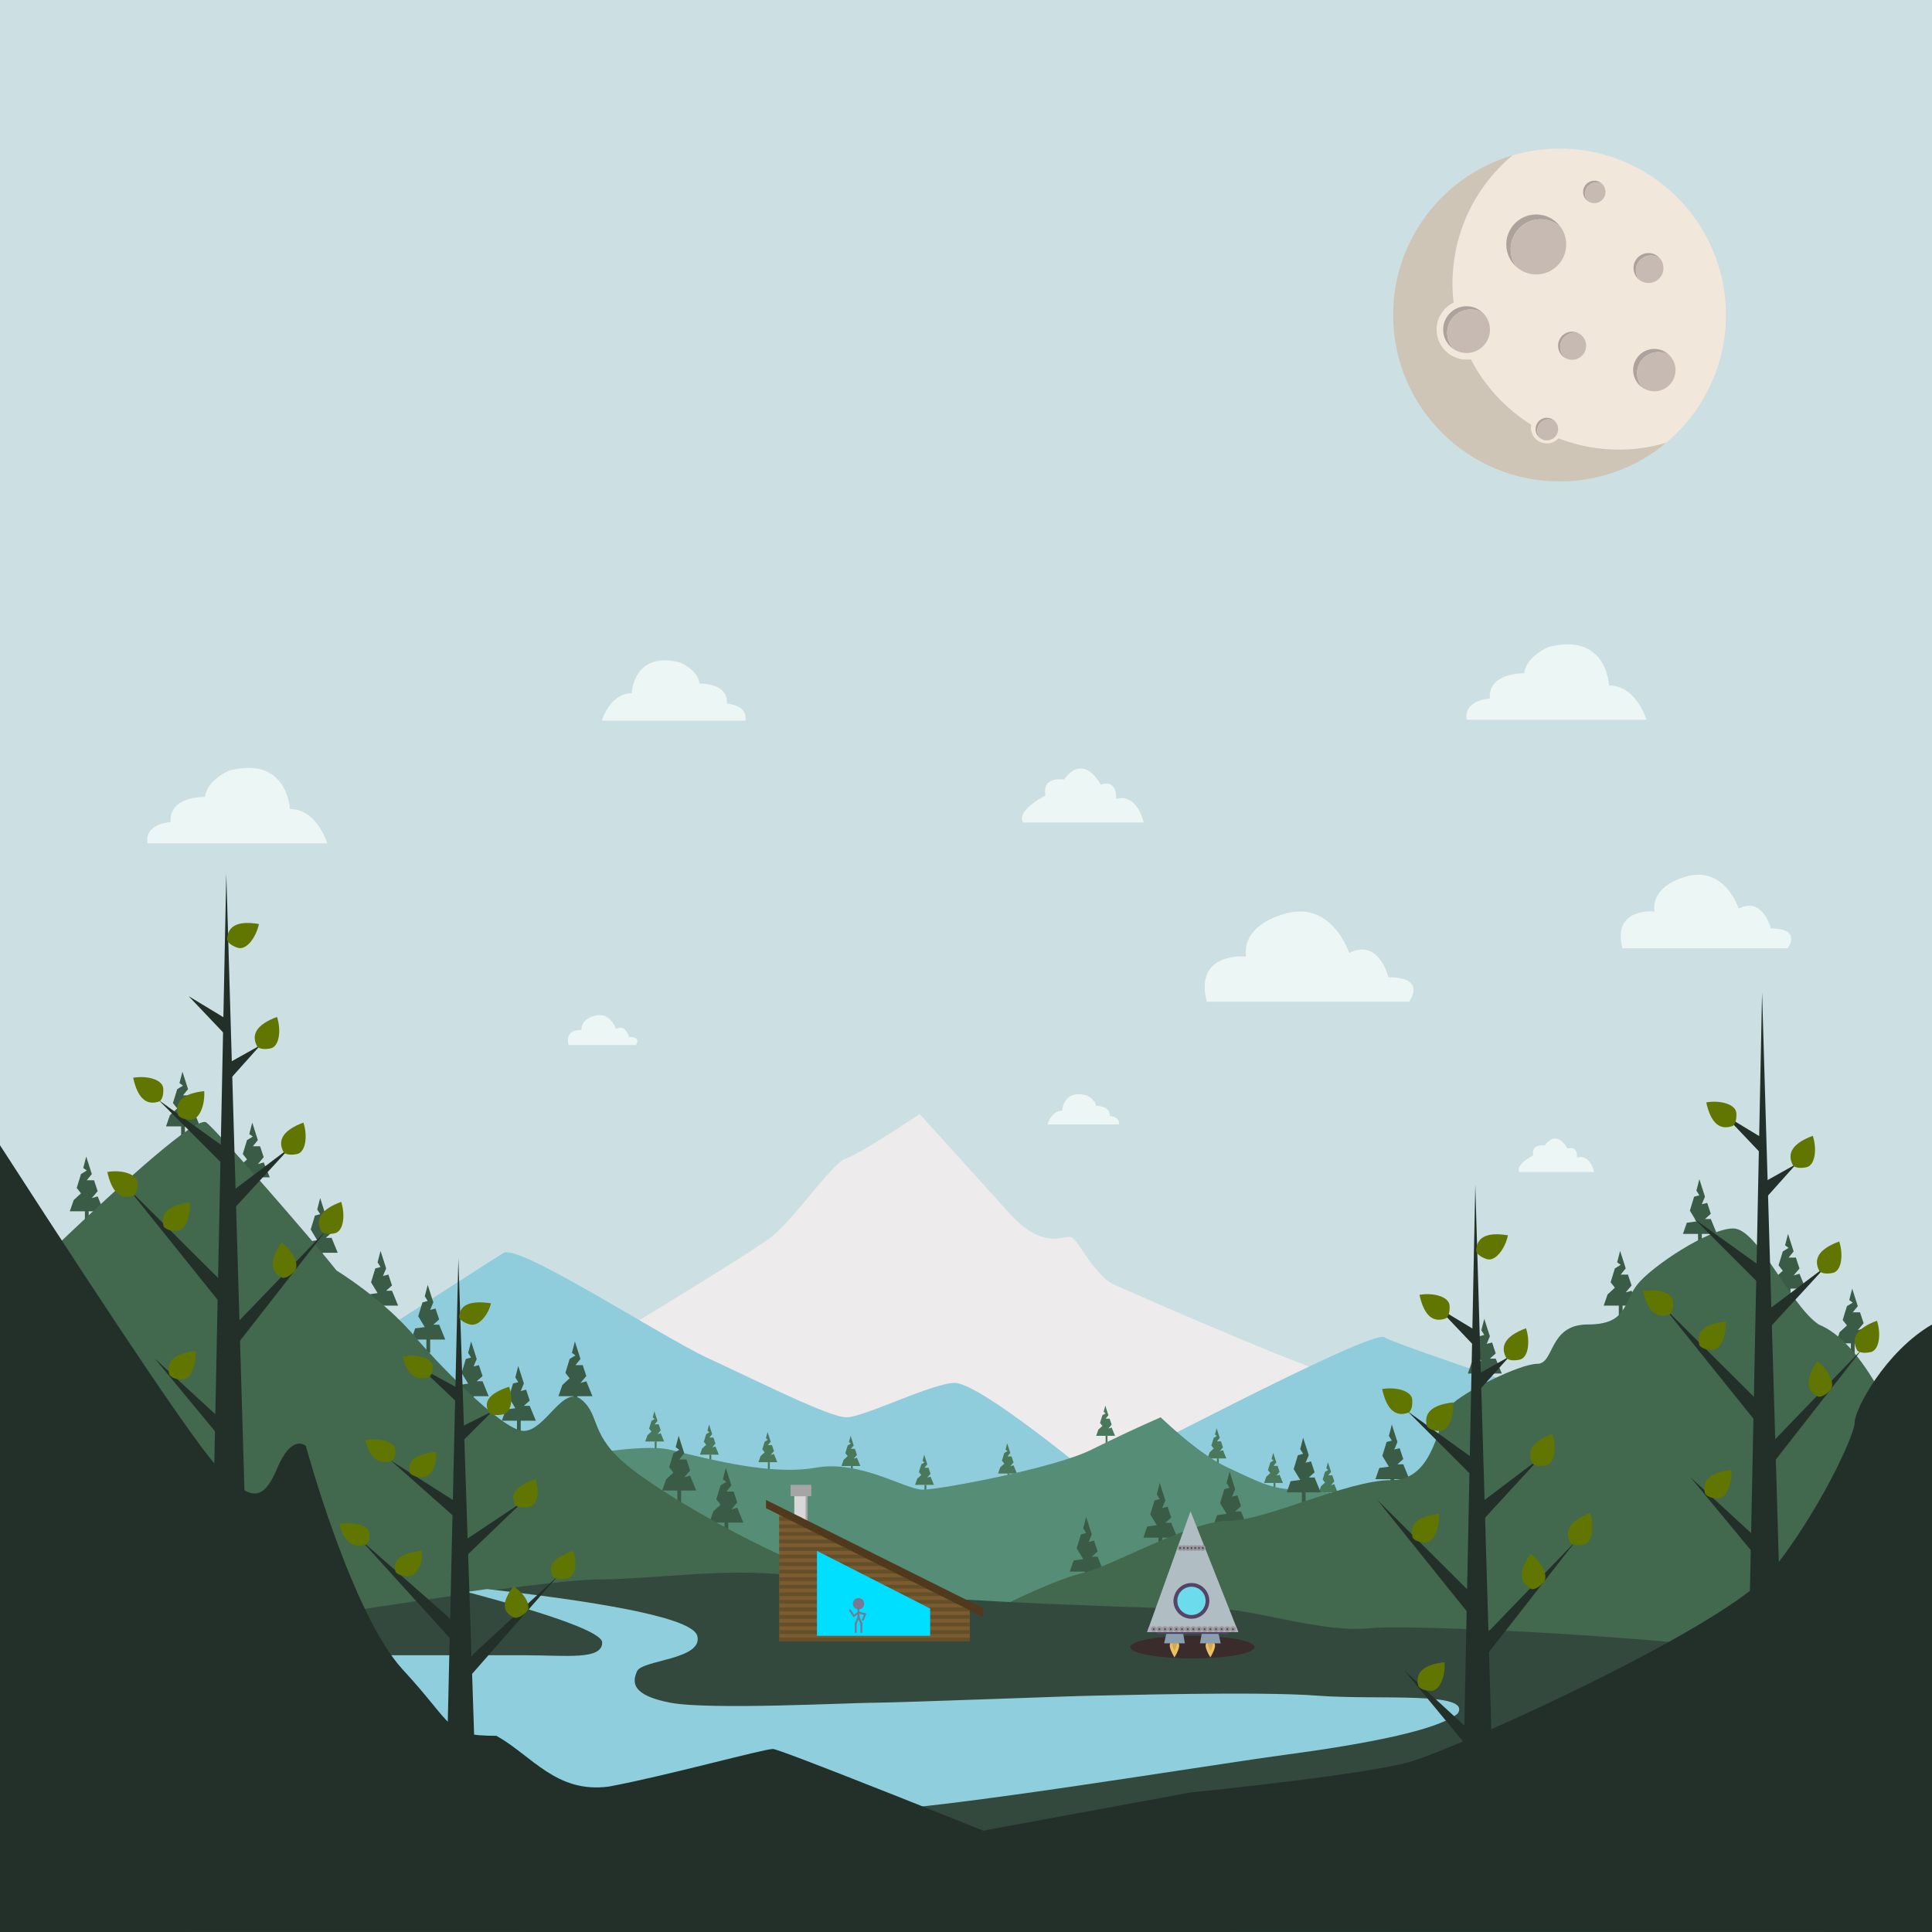 <?xml version="1.0" encoding="UTF-8"?>
<svg width="1024px" height="1024px" viewBox="0 0 1024 1024" version="1.1" xmlns="http://www.w3.org/2000/svg" xmlns:xlink="http://www.w3.org/1999/xlink">
    <title>Space</title>
    <g id="Space" stroke="none" stroke-width="1" fill="none" fill-rule="evenodd">
        <g id="back" transform="translate(-0.025, -0.535)">
            <rect id="backSky" fill="#CCDFE3" x="0.025" y="0.535" width="1025" height="1024"></rect>
            <g id="clouds" transform="translate(78.025, 341.535)" fill="#ECF6F5">
                <path d="M515.06,254.967 L477.112,254.967 C477.112,254.967 479.244,247.682 485,247.682 C485,247.682 485.426,236.326 497.791,239.54 C497.791,239.54 502.482,241.468 502.908,245.111 C502.908,245.111 510.583,244.896 510.157,250.467 C510.157,250.467 515.7,250.681 515.06,254.967" id="c9"></path>
                <path d="M0.129,105.984 L95.437,105.984 C95.437,105.984 90.083,87.779 75.626,87.779 C75.626,87.779 74.555,59.401 43.5,67.432 C43.5,67.432 31.72,72.251 30.649,81.354 C30.649,81.354 11.373,80.818 12.444,94.739 C12.444,94.739 -1.477,95.275 0.129,105.984" id="c8"></path>
                <path d="M699.333,40.493 L794.641,40.493 C794.641,40.493 789.286,22.288 774.829,22.288 C774.829,22.288 773.759,-6.09 742.703,1.942 C742.703,1.942 730.924,6.761 729.853,15.863 C729.853,15.863 710.577,15.328 711.648,29.249 C711.648,29.249 697.727,29.785 699.333,40.493" id="c7"></path>
                <path d="M317.12,40.934 L241,40.934 C241,40.934 245.277,26.394 256.823,26.394 C256.823,26.394 257.678,3.729 282.481,10.144 C282.481,10.144 291.89,13.993 292.745,21.263 C292.745,21.263 308.14,20.835 307.285,31.954 C307.285,31.954 318.403,32.381 317.12,40.934" id="c6"></path>
                <path d="M223.371,212.889 L259.031,212.889 C259.031,212.889 262.332,208.597 255.398,208.597 C255.398,208.597 253.747,201.663 248.465,204.305 C248.465,204.305 245.493,195.059 237.239,197.371 C228.984,199.682 230.305,204.945 230.305,204.945 C230.305,204.945 221.059,203.974 223.371,212.889" id="c5"></path>
                <path d="M781.914,161.614 L869.46,161.614 C869.46,161.614 877.566,151.076 860.543,151.076 C860.543,151.076 856.49,134.053 843.52,140.538 C843.52,140.538 836.225,117.841 815.96,123.515 C795.694,129.19 798.936,142.11 798.936,142.11 C798.936,142.11 776.24,139.728 781.914,161.614" id="c4"></path>
                <path d="M561.615,189.891 L668.845,189.891 C668.845,189.891 678.774,176.983 657.924,176.983 C657.924,176.983 652.96,156.133 637.073,164.076 C637.073,164.076 628.137,136.275 603.315,143.225 C578.494,150.176 582.466,166 582.466,166 C582.466,166 554.665,163.083 561.615,189.891" id="c3"></path>
                <path d="M464.226,94.935 L528.165,94.935 C528.165,94.935 524.94,79.214 513.536,82.472 C513.536,82.472 514.651,71.813 505.408,74.886 C505.408,74.886 496.738,57.546 485.9,72.177 C485.9,72.177 473.979,70.102 476.147,80.622 C476.147,80.622 460.433,88.433 464.226,94.935" id="c2"></path>
                <path d="M727.291,280.219 L766.919,280.219 C766.919,280.219 764.92,270.475 757.852,272.494 C757.852,272.494 758.544,265.889 752.814,267.793 C752.814,267.793 747.441,257.046 740.725,266.114 C740.725,266.114 733.336,264.828 734.68,271.348 C734.68,271.348 724.94,276.189 727.291,280.219" id="c1"></path>
            </g>
            <g id="moon" transform="translate(738.025, 78.535)">
                <path d="M83.532,0.911 C76.628,1.307 69.955,2.49 63.594,4.363 C45.077,19.81 33.093,42.647 31.94,68.032 C21.047,70.327 14.379,84.895 16.986,101.052 C19.648,117.54 30.959,129.429 42.251,127.606 C44.772,127.199 47.077,126.14 49.11,124.561 C53.985,131.143 59.743,137.014 66.206,141.998 C65.859,143.63 65.712,145.357 65.814,147.14 C66.334,156.196 72.878,163.185 80.43,162.751 C84.942,162.493 88.781,159.631 91.04,155.447 C101.66,159.149 113.167,160.872 125.095,160.188 C131.999,159.791 138.672,158.609 145.033,156.736 C165.753,139.451 178.304,112.917 176.639,83.91 C173.848,35.28 132.163,-1.88 83.532,0.911" id="Fill-177" fill="#F2E7DB"></path>
                <path d="M77.666,38.244 C81.998,37.995 86.02,39.511 89.044,42.161 C85.965,37.976 80.907,35.377 75.334,35.697 C66.572,36.2 59.878,43.71 60.381,52.472 C60.635,56.901 62.685,60.798 65.777,63.508 C64.016,61.114 62.896,58.206 62.713,55.018 C62.211,46.257 68.905,38.747 77.666,38.244" id="Fill-179" fill="#ADA39C"></path>
                <path d="M92.108,50.65 C91.924,47.462 90.805,44.554 89.044,42.16 C86.019,39.51 81.998,37.995 77.666,38.244 C68.905,38.747 62.211,46.256 62.712,55.018 C62.896,58.206 64.015,61.114 65.777,63.508 C68.801,66.157 72.823,67.673 77.155,67.424 C85.916,66.921 92.611,59.411 92.108,50.65" id="Fill-181" fill="#C7BAB2"></path>
                <path d="M40.738,86.038 C43.425,85.884 45.954,86.606 48.067,87.944 C45.653,85.532 42.269,84.11 38.594,84.321 C31.756,84.714 26.53,90.576 26.923,97.414 C27.161,101.566 29.422,105.114 32.687,107.18 C30.609,105.103 29.248,102.295 29.066,99.131 C28.674,92.293 33.899,86.431 40.738,86.038" id="Fill-183" fill="#ADA39C"></path>
                <path d="M51.688,95.993 C51.507,92.829 50.145,90.021 48.068,87.944 C45.955,86.606 43.425,85.884 40.739,86.038 C33.9,86.43 28.674,92.293 29.067,99.131 C29.248,102.295 30.61,105.103 32.688,107.18 C34.8,108.517 37.33,109.241 40.017,109.086 C46.855,108.694 52.081,102.831 51.688,95.993" id="Fill-185" fill="#C7BAB2"></path>
                <path d="M125.095,160.188 C112.016,160.938 99.442,158.796 87.99,154.321 C86.562,155.863 84.562,156.881 82.297,157.011 C77.655,157.278 73.674,153.73 73.408,149.087 C73.368,148.399 73.422,147.731 73.54,147.083 C60.032,138.686 48.913,126.721 41.563,112.421 C41.119,112.484 40.672,112.541 40.216,112.567 C31.455,113.07 23.946,106.376 23.443,97.615 C23.062,90.986 26.805,85.079 32.443,82.376 C32.243,80.662 32.088,78.933 31.988,77.189 C30.323,48.181 42.875,21.648 63.594,4.362 C25.157,15.681 -1.861,52.292 0.534,94.017 C3.325,142.648 45.011,179.809 93.641,177.017 C113.264,175.891 131.017,168.429 145.033,156.736 C138.672,158.608 131.999,159.792 125.095,160.188" id="Fill-187" fill="#CEC5B7"></path>
                <path d="M82.444,144.268 C83.874,144.186 85.215,144.614 86.292,145.391 C85.117,144.103 83.394,143.335 81.518,143.443 C78.212,143.633 75.685,146.467 75.876,149.772 C75.983,151.649 76.943,153.272 78.357,154.292 C77.462,153.31 76.883,152.028 76.801,150.598 C76.611,147.292 79.137,144.458 82.444,144.268" id="Fill-189" fill="#ADA39C"></path>
                <path d="M87.848,149.085 C87.766,147.655 87.188,146.372 86.292,145.391 C85.215,144.613 83.874,144.186 82.445,144.268 C79.138,144.458 76.612,147.292 76.802,150.598 C76.884,152.027 77.462,153.31 78.358,154.292 C79.435,155.069 80.776,155.497 82.205,155.415 C85.512,155.225 88.038,152.391 87.848,149.085" id="Fill-191" fill="#C7BAB2"></path>
                <path d="M88.968,106.276 C88.732,102.168 91.871,98.647 95.979,98.411 C97.137,98.344 98.244,98.554 99.248,98.97 C97.973,98.154 96.443,97.711 94.815,97.805 C90.707,98.041 87.568,101.562 87.804,105.67 C87.973,108.62 89.841,111.063 92.4,112.122 C90.455,110.878 89.111,108.757 88.968,106.276" id="Fill-193" fill="#ADA39C"></path>
                <path d="M102.68,104.816 C102.537,102.336 101.193,100.214 99.248,98.97 C98.244,98.554 97.137,98.344 95.979,98.411 C91.871,98.647 88.732,102.168 88.968,106.276 C89.111,108.757 90.455,110.878 92.4,112.122 C93.404,112.538 94.511,112.748 95.669,112.681 C99.777,112.445 102.916,108.924 102.68,104.816" id="Fill-195" fill="#C7BAB2"></path>
                <path d="M107.783,18.669 C109.051,18.596 110.246,18.929 111.25,19.55 C110.09,18.375 108.453,17.681 106.675,17.783 C103.391,17.972 100.883,20.786 101.071,24.069 C101.187,26.085 102.295,27.805 103.89,28.792 C102.908,27.797 102.265,26.46 102.179,24.955 C101.991,21.671 104.5,18.857 107.783,18.669" id="Fill-197" fill="#ADA39C"></path>
                <path d="M112.961,23.387 C112.874,21.882 112.232,20.544 111.25,19.55 C110.246,18.929 109.051,18.596 107.783,18.669 C104.5,18.858 101.991,21.672 102.18,24.955 C102.266,26.46 102.908,27.798 103.891,28.792 C104.895,29.413 106.09,29.745 107.357,29.673 C110.641,29.484 113.149,26.67 112.961,23.387" id="Fill-199" fill="#C7BAB2"></path>
                <path d="M140.273,108.623 C142.685,108.485 144.959,109.126 146.864,110.318 C144.673,108.076 141.566,106.75 138.19,106.944 C131.994,107.3 127.26,112.61 127.617,118.806 C127.834,122.587 129.903,125.816 132.886,127.684 C131.055,125.812 129.861,123.303 129.7,120.484 C129.344,114.289 134.077,108.979 140.273,108.623" id="Fill-201" fill="#ADA39C"></path>
                <path d="M150.051,117.517 C149.889,114.698 148.695,112.189 146.864,110.318 C144.96,109.125 142.686,108.484 140.273,108.622 C134.077,108.978 129.344,114.288 129.699,120.484 C129.861,123.303 131.056,125.811 132.886,127.684 C134.79,128.875 137.064,129.517 139.478,129.378 C145.673,129.023 150.406,123.712 150.051,117.517" id="Fill-203" fill="#C7BAB2"></path>
                <path d="M136.542,57.403 C138.583,57.286 140.482,57.957 141.961,59.142 C140.408,57.18 137.961,55.976 135.273,56.131 C130.893,56.382 127.545,60.137 127.797,64.517 C127.931,66.857 129.07,68.895 130.766,70.255 C129.787,69.018 129.163,67.483 129.065,65.79 C128.814,61.409 132.161,57.654 136.542,57.403" id="Fill-205" fill="#ADA39C"></path>
                <path d="M143.66,63.607 C143.563,61.914 142.938,60.378 141.961,59.142 C140.482,57.957 138.583,57.286 136.542,57.403 C132.161,57.654 128.814,61.409 129.065,65.79 C129.163,67.483 129.787,69.018 130.765,70.254 C132.243,71.44 134.142,72.111 136.183,71.994 C140.564,71.743 143.912,67.987 143.66,63.607" id="Fill-207" fill="#C7BAB2"></path>
            </g>
        </g>
        <g id="middle" transform="translate(-4.62, 567.534)">
            <path d="M327.158,142.191 C376.396,112.238 404.961,94.352 412.854,88.533 C424.694,79.804 445.767,48.796 452.664,46.648 C457.262,45.215 470.395,37.31 492.064,22.931 C511.027,43.856 526.892,61.388 539.659,75.528 C558.811,96.738 569.393,85.805 573.07,88.533 C576.746,91.26 585.651,109.134 594.985,113.285 C604.318,117.436 677.784,149.78 704.747,158.995 C722.722,165.138 830.68,201.628 1028.62,268.466 L4.62,268.466 L327.158,142.191 Z" id="backMountain" fill="#EDEBEC"></path>
            <path d="M4,268.811 C176.779,157.303 265.942,99.886 271.49,96.559 C279.811,91.568 354.935,140.863 380.457,152.604 C405.979,164.345 444.082,183.667 453.28,183.667 C462.479,183.667 498.814,165.451 510.614,165.451 C518.481,165.451 542.641,181.781 583.096,214.442 C567.318,243.657 553.825,258.403 542.617,258.682 C384.29,262.617 281.786,248.842 258.942,255.309 C233.768,262.436 219.652,266 216.594,266 L4,268.811 Z" id="backHillLeft" fill="#8FCDDC"></path>
            <path d="M875.198,188.466 C788.905,159.934 743.299,144.195 738.38,141.248 C731.002,136.827 590.909,211.805 577.692,216.966 C568.881,220.406 557.189,234.312 542.617,258.682 L1028.62,270.466 L875.198,188.466 Z" id="backHillRight" fill="#8FCDDC"></path>
            <g id="midHillMid" transform="translate(0.62, 177.466)">
                <g id="Group-Copy-18" transform="translate(375, 10)" fill="#49795A">
                    <polygon id="Path-18" points="4.831 0 3.963 3.339 5 4.085 3.29 5.118 2.038 9.183 3.29 10.764 1.14 12.733 -2.68185918e-16 16 10 16 8.203 11.644 6.481 12.138 8.203 10.117 7.14 6.928 5 6.928 6.481 5.118"></polygon>
                    <rect id="Rectangle" x="5" y="16" width="1" height="4"></rect>
                </g>
                <g id="Group-Copy-21" transform="translate(406, 14)" fill="#49795A">
                    <polygon id="Path-18" points="4.831 0 3.963 3.339 5 4.085 3.29 5.118 2.038 9.183 3.29 10.764 1.14 12.733 -2.68185918e-16 16 10 16 8.203 11.644 6.481 12.138 8.203 10.117 7.14 6.928 5 6.928 6.481 5.118"></polygon>
                    <rect id="Rectangle" x="5" y="16" width="1" height="4"></rect>
                </g>
                <g id="Group-Copy-22" transform="translate(346, 3)" fill="#49795A">
                    <polygon id="Path-18" points="4.831 0 3.963 3.339 5 4.085 3.29 5.118 2.038 9.183 3.29 10.764 1.14 12.733 -2.68185918e-16 16 10 16 8.203 11.644 6.481 12.138 8.203 10.117 7.14 6.928 5 6.928 6.481 5.118"></polygon>
                    <rect id="Rectangle" x="5" y="16" width="1" height="4"></rect>
                </g>
                <g id="Group-Copy-23" transform="translate(489, 26)" fill="#49795A">
                    <polygon id="Path-18" points="4.831 0 3.963 3.339 5 4.085 3.29 5.118 2.038 9.183 3.29 10.764 1.14 12.733 -2.68185918e-16 16 10 16 8.203 11.644 6.481 12.138 8.203 10.117 7.14 6.928 5 6.928 6.481 5.118"></polygon>
                    <rect id="Rectangle" x="5" y="16" width="1" height="4"></rect>
                </g>
                <g id="Group-Copy-25" transform="translate(533, 20)" fill="#49795A">
                    <polygon id="Path-18" points="4.831 0 3.963 3.339 5 4.085 3.29 5.118 2.038 9.183 3.29 10.764 1.14 12.733 -2.68185918e-16 16 10 16 8.203 11.644 6.481 12.138 8.203 10.117 7.14 6.928 5 6.928 6.481 5.118"></polygon>
                    <rect id="Rectangle" x="5" y="16" width="1" height="4"></rect>
                </g>
                <g id="Group-Copy-26" transform="translate(585, 0)" fill="#49795A">
                    <polygon id="Path-18" points="4.831 0 3.963 3.339 5 4.085 3.29 5.118 2.038 9.183 3.29 10.764 1.14 12.733 -2.68185918e-16 16 10 16 8.203 11.644 6.481 12.138 8.203 10.117 7.14 6.928 5 6.928 6.481 5.118"></polygon>
                    <rect id="Rectangle" x="5" y="16" width="1" height="4"></rect>
                </g>
                <g id="Group-Copy-27" transform="translate(644, 12)" fill="#49795A">
                    <polygon id="Path-18" points="4.831 0 3.963 3.339 5 4.085 3.29 5.118 2.038 9.183 3.29 10.764 1.14 12.733 -2.68185918e-16 16 10 16 8.203 11.644 6.481 12.138 8.203 10.117 7.14 6.928 5 6.928 6.481 5.118"></polygon>
                    <rect id="Rectangle" x="5" y="16" width="1" height="4"></rect>
                </g>
                <g id="Group-Copy-28" transform="translate(703, 30)" fill="#49795A">
                    <polygon id="Path-18" points="4.831 0 3.963 3.339 5 4.085 3.29 5.118 2.038 9.183 3.29 10.764 1.14 12.733 -2.68185918e-16 16 10 16 8.203 11.644 6.481 12.138 8.203 10.117 7.14 6.928 5 6.928 6.481 5.118"></polygon>
                    <rect id="Rectangle" x="5" y="16" width="1" height="4"></rect>
                </g>
                <g id="Group-Copy-29" transform="translate(747, 53)" fill="#49795A">
                    <polygon id="Path-18" points="4.831 0 3.963 3.339 5 4.085 3.29 5.118 2.038 9.183 3.29 10.764 1.14 12.733 -2.68185918e-16 16 10 16 8.203 11.644 6.481 12.138 8.203 10.117 7.14 6.928 5 6.928 6.481 5.118"></polygon>
                    <rect id="Rectangle" x="5" y="16" width="1" height="4"></rect>
                </g>
                <g id="Group-Copy-30" transform="translate(674, 25)" fill="#49795A">
                    <polygon id="Path-18" points="4.831 0 3.963 3.339 5 4.085 3.29 5.118 2.038 9.183 3.29 10.764 1.14 12.733 -2.68185918e-16 16 10 16 8.203 11.644 6.481 12.138 8.203 10.117 7.14 6.928 5 6.928 6.481 5.118"></polygon>
                    <rect id="Rectangle" x="5" y="16" width="1" height="4"></rect>
                </g>
                <g id="Group-Copy-24" transform="translate(450, 16)" fill="#49795A">
                    <polygon id="Path-18" points="4.831 0 3.963 3.339 5 4.085 3.29 5.118 2.038 9.183 3.29 10.764 1.14 12.733 -2.68185918e-16 16 10 16 8.203 11.644 6.481 12.138 8.203 10.117 7.14 6.928 5 6.928 6.481 5.118"></polygon>
                    <rect id="Rectangle" x="5" y="16" width="1" height="4"></rect>
                </g>
                <path d="M243.178,41 C305.981,25.767 344.667,19.907 359.237,23.419 C381.092,28.688 412.873,37.099 436.416,32.894 C459.959,28.688 483.986,44.559 492.99,44.559 C501.994,44.559 562.59,33.234 582.378,23.419 C595.569,16.876 607.829,11.137 619.157,6.201 C633.385,19.592 645.29,28.49 654.872,32.894 C669.244,39.5 677.755,44.559 691.815,44.559 C701.188,44.559 813.25,59.217 1028,88.534 L1028,132 L531.491,107.945 L471.248,101.755 C434.334,100.955 402.726,100.955 376.422,101.755 C350.119,102.554 224.645,107.635 0,117 L4,85 L243.178,41 Z" id="hill2" fill="#568D76"></path>
            </g>
            <g id="midHillLeft" transform="translate(4.62, 0.466)">
                <g id="Group" transform="translate(218, 113)" fill="#3A5C46">
                    <polygon id="Path-18" points="8.696 0 7.133 6.051 8.696 8.548 5.922 9.276 3.668 16.645 7.133 22.373 2.052 23.078 -4.82734653e-16 29 18 29 14.765 21.104 11.666 21.104 14.765 18.337 12.852 12.557 9.997 13.279 11.666 9.276"></polygon>
                    <rect id="Rectangle" x="8" y="28" width="2" height="8"></rect>
                </g>
                <g id="Group-Copy-3" transform="translate(241, 143)" fill="#3A5C46">
                    <polygon id="Path-18" points="8.696 0 7.133 6.051 8.696 8.548 5.922 9.276 3.668 16.645 7.133 22.373 2.052 23.078 -4.82734653e-16 29 18 29 14.765 21.104 11.666 21.104 14.765 18.337 12.852 12.557 9.997 13.279 11.666 9.276"></polygon>
                    <rect id="Rectangle" x="8" y="28" width="2" height="8"></rect>
                </g>
                <g id="Group-Copy-4" transform="translate(266, 156)" fill="#3A5C46">
                    <polygon id="Path-18" points="8.696 0 7.133 6.051 8.696 8.548 5.922 9.276 3.668 16.645 7.133 22.373 2.052 23.078 -4.82734653e-16 29 18 29 14.765 21.104 11.666 21.104 14.765 18.337 12.852 12.557 9.997 13.279 11.666 9.276"></polygon>
                    <rect id="Rectangle" x="8" y="28" width="2" height="8"></rect>
                </g>
                <g id="Group-Copy-15" transform="translate(351, 193)" fill="#3A5C46">
                    <polygon id="Path-18" points="8.696 0 7.133 6.051 9 7.404 5.922 9.276 3.668 16.645 5.922 19.509 2.052 23.078 -4.82734653e-16 29 18 29 14.765 21.104 11.666 22 14.765 18.337 12.852 12.557 9 12.557 11.666 9.276"></polygon>
                    <rect id="Rectangle" x="8" y="28" width="2" height="8"></rect>
                </g>
                <g id="Group-Copy-16" transform="translate(125, 27)" fill="#3A5C46">
                    <polygon id="Path-18" points="8.696 0 7.133 6.051 9 7.404 5.922 9.276 3.668 16.645 5.922 19.509 2.052 23.078 -4.82734653e-16 29 18 29 14.765 21.104 11.666 22 14.765 18.337 12.852 12.557 9 12.557 11.666 9.276"></polygon>
                    <rect id="Rectangle" x="8" y="28" width="2" height="8"></rect>
                </g>
                <g id="Group-Copy-19" transform="translate(88, 0)" fill="#3A5C46">
                    <polygon id="Path-18" points="8.696 0 7.133 6.051 9 7.404 5.922 9.276 3.668 16.645 5.922 19.509 2.052 23.078 -4.82734653e-16 29 18 29 14.765 21.104 11.666 22 14.765 18.337 12.852 12.557 9 12.557 11.666 9.276"></polygon>
                    <rect id="Rectangle" x="8" y="28" width="2" height="8"></rect>
                </g>
                <g id="Group-Copy-17" transform="translate(37, 45)" fill="#3A5C46">
                    <polygon id="Path-18" points="8.696 0 7.133 6.051 9 7.404 5.922 9.276 3.668 16.645 5.922 19.509 2.052 23.078 -4.82734653e-16 29 18 29 14.765 21.104 11.666 22 14.765 18.337 12.852 12.557 9 12.557 11.666 9.276"></polygon>
                    <rect id="Rectangle" x="8" y="28" width="2" height="8"></rect>
                </g>
                <g id="Group-Copy-18" transform="translate(296, 143)" fill="#3A5C46">
                    <polygon id="Path-18" points="8.696 0 7.133 6.051 9 7.404 5.922 9.276 3.668 16.645 5.922 19.509 2.052 23.078 -4.82734653e-16 29 18 29 14.765 21.104 11.666 22 14.765 18.337 12.852 12.557 9 12.557 11.666 9.276"></polygon>
                    <rect id="Rectangle" x="8" y="28" width="2" height="8"></rect>
                </g>
                <g id="Group-Copy-20" transform="translate(376, 210)" fill="#3A5C46">
                    <polygon id="Path-18" points="8.696 0 7.133 6.051 9 7.404 5.922 9.276 3.668 16.645 5.922 19.509 2.052 23.078 -4.82734653e-16 29 18 29 14.765 21.104 11.666 22 14.765 18.337 12.852 12.557 9 12.557 11.666 9.276"></polygon>
                    <rect id="Rectangle" x="8" y="28" width="2" height="8"></rect>
                </g>
                <g id="Group-Copy" transform="translate(193, 95)" fill="#3A5C46">
                    <polygon id="Path-18" points="8.696 0 7.133 6.051 8.696 8.548 5.922 9.276 3.668 16.645 7.133 22.373 2.052 23.078 -4.82734653e-16 29 18 29 14.765 21.104 11.666 21.104 14.765 18.337 12.852 12.557 9.997 13.279 11.666 9.276"></polygon>
                    <rect id="Rectangle" x="8" y="28" width="2" height="8"></rect>
                </g>
                <g id="Group-Copy-2" transform="translate(161, 67)" fill="#3A5C46">
                    <polygon id="Path-18" points="8.696 0 7.133 6.051 8.696 8.548 5.922 9.276 3.668 16.645 7.133 22.373 2.052 23.078 -4.82734653e-16 29 18 29 14.765 21.104 11.666 21.104 14.765 18.337 12.852 12.557 9.997 13.279 11.666 9.276"></polygon>
                    <rect id="Rectangle" x="8" y="28" width="2" height="8"></rect>
                </g>
                <path d="M31.409,90.849 C79.437,45.184 105.432,23.886 109.393,26.953 C115.334,31.554 165.27,88.808 178.325,105.354 C198.752,118.362 212.923,131.916 220.694,141.32 C228.466,150.724 265.88,190.42 277.513,190.42 C289.146,190.42 298.427,165.437 308.4,173.999 C318.374,182.561 312.225,192.667 333.761,209.795 C355.297,226.924 409.223,256.819 437.286,265.534 C455.995,271.344 468.803,275.751 475.71,278.755 C432.963,275.751 407.893,274.249 400.5,274.249 C389.409,274.249 266.516,282.347 248.931,287.329 C237.208,290.651 154.231,304.027 0,327.459 L0,105.354 L31.409,90.849 Z" id="hill1" fill="#42684E"></path>
            </g>
            <g id="midHillRight" transform="translate(532.111, 57.466)">
                <g id="Group-Copy-5" transform="translate(39.509, 179)" fill="#3A5C46">
                    <polygon id="Path-18" points="8.696 0 7.133 6.051 8.696 8.548 5.922 9.276 3.668 16.645 7.133 22.373 2.052 23.078 -4.82734653e-16 29 18 29 14.765 21.104 11.666 21.104 14.765 18.337 12.852 12.557 9.997 13.279 11.666 9.276"></polygon>
                    <rect id="Rectangle" x="8" y="28" width="2" height="8"></rect>
                </g>
                <g id="Group-Copy-6" transform="translate(78.509, 161)" fill="#3A5C46">
                    <polygon id="Path-18" points="8.696 0 7.133 6.051 8.696 8.548 5.922 9.276 3.668 16.645 7.133 22.373 2.052 23.078 -4.82734653e-16 29 18 29 14.765 21.104 11.666 21.104 14.765 18.337 12.852 12.557 9.997 13.279 11.666 9.276"></polygon>
                    <rect id="Rectangle" x="8" y="28" width="2" height="8"></rect>
                </g>
                <g id="Group-Copy-7" transform="translate(154.509, 137)" fill="#3A5C46">
                    <polygon id="Path-18" points="8.696 0 7.133 6.051 8.696 8.548 5.922 9.276 3.668 16.645 7.133 22.373 2.052 23.078 -4.82734653e-16 29 18 29 14.765 21.104 11.666 21.104 14.765 18.337 12.852 12.557 9.997 13.279 11.666 9.276"></polygon>
                    <rect id="Rectangle" x="8" y="28" width="2" height="8"></rect>
                </g>
                <g id="Group-Copy-8" transform="translate(250.509, 74)" fill="#3A5C46">
                    <polygon id="Path-18" points="8.696 0 7.133 6.051 8.696 8.548 5.922 9.276 3.668 16.645 7.133 22.373 2.052 23.078 -4.82734653e-16 29 18 29 14.765 21.104 11.666 21.104 14.765 18.337 12.852 12.557 9.997 13.279 11.666 9.276"></polygon>
                    <rect id="Rectangle" x="8" y="28" width="2" height="8"></rect>
                </g>
                <g id="Group-Copy-11" transform="translate(364.509, 0)" fill="#3A5C46">
                    <polygon id="Path-18" points="8.696 0 7.133 6.051 8.696 8.548 5.922 9.276 3.668 16.645 7.133 22.373 2.052 23.078 -4.82734653e-16 29 18 29 14.765 21.104 11.666 21.104 14.765 18.337 12.852 12.557 9.997 13.279 11.666 9.276"></polygon>
                    <rect id="Rectangle" x="8" y="28" width="2" height="8"></rect>
                </g>
                <g id="Group-Copy-12" transform="translate(322.509, 38)" fill="#3A5C46">
                    <polygon id="Path-18" points="8.696 0 7.133 6.051 9 7.404 5.922 9.276 3.668 16.645 5.922 19.509 2.052 23.078 -4.82734653e-16 29 18 29 14.765 21.104 11.666 22 14.765 18.337 12.852 12.557 9 12.557 11.666 9.276"></polygon>
                    <rect id="Rectangle" x="8" y="28" width="2" height="8"></rect>
                </g>
                <g id="Group-Copy-14" transform="translate(411.509, 29)" fill="#3A5C46">
                    <polygon id="Path-18" points="8.696 0 7.133 6.051 9 7.404 5.922 9.276 3.668 16.645 5.922 19.509 2.052 23.078 -4.82734653e-16 29 18 29 14.765 21.104 11.666 22 14.765 18.337 12.852 12.557 9 12.557 11.666 9.276"></polygon>
                    <rect id="Rectangle" x="8" y="28" width="2" height="8"></rect>
                </g>
                <g id="Group-Copy-13" transform="translate(445.509, 58)" fill="#3A5C46">
                    <polygon id="Path-18" points="8.696 0 7.133 6.051 9 7.404 5.922 9.276 3.668 16.645 5.922 19.509 2.052 23.078 -4.82734653e-16 29 18 29 14.765 21.104 11.666 22 14.765 18.337 12.852 12.557 9 12.557 11.666 9.276"></polygon>
                    <rect id="Rectangle" x="8" y="28" width="2" height="8"></rect>
                </g>
                <g id="Group-Copy-9" transform="translate(201.509, 130)" fill="#3A5C46">
                    <polygon id="Path-18" points="8.696 0 7.133 6.051 8.696 8.548 5.922 9.276 3.668 16.645 7.133 22.373 2.052 23.078 -4.82734653e-16 29 18 29 14.765 21.104 11.666 21.104 14.765 18.337 12.852 12.557 9.997 13.279 11.666 9.276"></polygon>
                    <rect id="Rectangle" x="8" y="28" width="2" height="8"></rect>
                </g>
                <g id="Group-Copy-10" transform="translate(115.509, 155)" fill="#3A5C46">
                    <polygon id="Path-18" points="8.696 0 7.133 6.051 8.696 8.548 5.922 9.276 3.668 16.645 7.133 22.373 2.052 23.078 -4.82734653e-16 29 18 29 14.765 21.104 11.666 21.104 14.765 18.337 12.852 12.557 9.997 13.279 11.666 9.276"></polygon>
                    <rect id="Rectangle" x="8" y="28" width="2" height="8"></rect>
                </g>
                <path d="M469.575,113.553 C458.684,93.745 447.644,81.56 436.454,77 C421.24,66.814 404.255,26.102 391.181,26.102 C378.107,26.102 347.85,46.259 340.291,55.868 C332.732,65.477 335.06,77 314.093,77 C293.126,77 296.566,97.851 287.305,97.851 C278.043,97.851 247.989,112.776 241.16,120.061 C234.332,127.346 233.51,159.5 209.964,159.5 C186.419,159.5 143.416,181.09 123.381,181.09 C103.345,181.09 61.267,205.32 47.068,208.534 C37.602,210.677 21.913,217.147 0,227.945 L112.46,234.992 L265.817,251.747 L496.74,279.686 L496.74,130.009 L469.575,113.553 Z" id="hill3" fill="#42684E"></path>
            </g>
            <g id="midSurface" transform="translate(4, 266)">
                <path d="M0.62,50.378 C187.345,19.2 292.947,3.611 317.424,3.611 C354.14,3.611 412.173,-7.257 446.263,8.715 C498.921,15.786 629.732,19.406 647.648,19.406 C665.564,19.406 701.817,32.176 727.075,29.426 C752.332,26.675 991.766,37.785 1024.62,62.466 C1025.365,85.581 1025.442,128.248 1024.85,190.466 C362.176,190.962 20.766,190.962 0.62,190.466 C0.62,174.09 0.62,127.394 0.62,50.378 Z" id="midFloor" fill="#34493D"></path>
                <path d="M205.197,43.787 C240.024,43.787 264.626,43.787 279.003,43.787 C300.568,43.787 319.798,46.448 319.798,37.041 C319.798,31.964 295.868,23.01 248.007,10.179 L258.775,8.715 C330.996,16.893 368.143,25.175 370.216,33.561 C373.325,46.14 340.966,46.194 338.279,52.224 C335.592,58.255 335.446,65 355.963,68.942 C376.479,72.883 451.718,68.942 464.131,68.942 C476.544,68.942 572.893,65.204 580.445,65.204 C587.997,65.204 666.635,62.739 698.978,65.204 C731.321,67.669 780.978,62.739 773.21,74.721 C762.662,83.551 724.019,90.916 681.276,96.617 C638.532,102.318 493.868,126.439 455.929,126.439 C417.99,126.439 301.509,144.986 260.802,126.439 C233.664,114.074 215.129,86.524 205.197,43.787 Z" id="midRiver" fill="#8FCEDC"></path>
            </g>
        </g>
        <g id="front" transform="translate(0, 463)">
            <g id="frontHillLeft">
                <path d="M0,144 C66.482,247.015 105.129,304.103 115.942,315.265 C132.161,332.007 139.063,333.98 146.904,315.265 C154.745,296.55 162.106,303.377 162.106,303.377 C162.106,303.377 186.307,392.619 213.648,422.121 C240.989,451.623 236.071,457.015 263.135,457.015 C282.037,467.628 294.908,487.697 322.789,483.904 C353.097,478.259 404.601,463.993 409.672,463.993 C413.052,463.993 494.588,496.299 654.279,560.911 L0,561 L0,144 Z" id="fHill2" fill="#23302A"></path>
                <g id="frontTree4" transform="translate(55, 0)">
                    <polygon id="Path-10" fill="#23302A" points="64.937 0 58 342 75 342"></polygon>
                    <polygon id="Path-11" fill="#23302A" points="67.749 179 99 145 65 170.671"></polygon>
                    <polygon id="Path-12" fill="#23302A" points="68 240.862 118 189 68 253"></polygon>
                    <polygon id="Path-13" fill="#23302A" points="62 228 13 167 62 215.726"></polygon>
                    <polygon id="Path-14" fill="#23302A" points="64 155 29 120 64 145.138"></polygon>
                    <polygon id="Path-15" fill="#23302A" points="66 110 83 91 66 100.5"></polygon>
                    <polygon id="Path-16" fill="#23302A" points="64 85 45 65 64 76.508"></polygon>
                    <polygon id="Path-17" fill="#23302A" points="61.756 299 27 257 66 292.909"></polygon>
                    <path d="M95.41,147.857 C91.749,141.23 95.219,135.945 105.819,132 C108.121,138.995 107.099,147.725 102.384,148.67 C99.241,149.299 96.916,149.029 95.41,147.857 Z" id="Path-19" fill="#607600"></path>
                    <path d="M115.41,189.857 C111.749,183.23 115.219,177.945 125.819,174 C128.121,180.995 127.099,189.725 122.384,190.67 C119.241,191.299 116.916,191.029 115.41,189.857 Z" id="Path-19-Copy" fill="#607600"></path>
                    <path d="M89.67,212.706 C86.011,206.126 89.45,200.894 99.987,197.009 C102.295,203.95 101.3,212.604 96.611,213.529 C93.485,214.146 91.171,213.872 89.67,212.706 Z" id="Path-19-Copy-3" fill="#607600" transform="translate(94.718, 205.429) rotate(-35) translate(-94.718, -205.429) "></path>
                    <path d="M33.345,188.504 C29.706,181.947 33.17,176.709 43.736,172.791 C46.021,179.714 44.992,188.359 40.293,189.3 C37.161,189.927 34.845,189.662 33.345,188.504 Z" id="Path-19-Copy-4" fill="#607600" transform="translate(38.425, 181.211) rotate(14) translate(-38.425, -181.211) "></path>
                    <path d="M40.952,129.487 C37.312,122.93 40.776,117.692 51.343,113.773 C53.628,120.696 52.599,129.341 47.9,130.282 C44.767,130.91 42.451,130.645 40.952,129.487 Z" id="Path-19-Copy-5" fill="#607600" transform="translate(46.032, 122.193) rotate(14) translate(-46.032, -122.193) "></path>
                    <path d="M18.172,121.944 C14.537,115.348 17.974,110.091 28.481,106.174 C30.769,113.136 29.762,121.821 25.088,122.757 C21.971,123.382 19.666,123.111 18.172,121.944 Z" id="Path-19-Copy-7" fill="#607600" transform="translate(23.214, 114.629) rotate(-82) translate(-23.214, -114.629) "></path>
                    <path d="M68.335,38.703 C64.706,32.143 68.171,26.896 78.731,22.963 C81.007,29.89 79.97,38.545 75.275,39.492 C72.144,40.123 69.831,39.86 68.335,38.703 Z" id="Path-19-Copy-10" fill="#607600" transform="translate(73.416, 31.394) rotate(30) translate(-73.416, -31.394) "></path>
                    <path d="M4.48,171.882 C0.846,165.286 4.282,160.029 14.79,156.112 C17.077,163.074 16.07,171.759 11.396,172.695 C8.28,173.32 5.974,173.049 4.48,171.882 Z" id="Path-19-Copy-8" fill="#607600" transform="translate(9.522, 164.567) rotate(-82) translate(-9.522, -164.567) "></path>
                    <path d="M36.388,267.194 C32.748,260.638 36.212,255.4 46.779,251.481 C49.064,258.404 48.035,267.049 43.336,267.99 C40.203,268.618 37.887,268.352 36.388,267.194 Z" id="Path-19-Copy-6" fill="#607600" transform="translate(41.468, 259.901) rotate(14) translate(-41.468, -259.901) "></path>
                    <path d="M81.41,91.857 C77.749,85.23 81.219,79.945 91.819,76 C94.121,82.995 93.099,91.725 88.384,92.67 C85.241,93.299 82.916,93.029 81.41,91.857 Z" id="Path-19-Copy-2" fill="#607600"></path>
                </g>
                <g id="frontTree3" transform="translate(178, 204)">
                    <polygon id="Path-10" fill="#23302A" points="64.937 0 58 304 75 304"></polygon>
                    <polygon id="Path-11" fill="#23302A" points="67.749 159 99 129 65 151.651"></polygon>
                    <polygon id="Path-12" fill="#23302A" points="68 214.189 118 168 68 225"></polygon>
                    <polygon id="Path-13" fill="#23302A" points="62 203 13 149 62 192.135"></polygon>
                    <polygon id="Path-14" fill="#23302A" points="64 138 29 107 64 129.265"></polygon>
                    <polygon id="Path-15" fill="#23302A" points="66 98 83 81 66 89.5"></polygon>
                    <polygon id="Path-16" fill="#23302A" points="64 76 45 58 64 68.357"></polygon>
                    <polygon id="Path-17" fill="#23302A" points="61.756 266 27 229 66 260.634"></polygon>
                    <path d="M95.41,130.992 C91.749,125.144 95.219,120.481 105.819,117 C108.121,123.172 107.099,130.875 102.384,131.708 C99.241,132.264 96.916,132.025 95.41,130.992 Z" id="leaf1" fill="#607600"></path>
                    <path d="M115.41,168.992 C111.749,163.144 115.219,158.481 125.819,155 C128.121,161.172 127.099,168.875 122.384,169.708 C119.241,170.264 116.916,170.025 115.41,168.992 Z" id="Path-19-Copy" fill="#607600"></path>
                    <path d="M90.294,189.027 C86.425,182.747 89.466,178.084 99.415,175.039 C102,181.583 101.493,189.539 97.024,190.151 C94.045,190.558 91.801,190.184 90.294,189.027 Z" id="Path-19-Copy-3" fill="#607600" transform="translate(94.823, 182.674) rotate(-35) translate(-94.823, -182.674) "></path>
                    <path d="M33.201,167.737 C29.757,161.961 33.334,157.181 43.934,153.396 C46.024,159.536 44.776,167.303 40.083,168.268 C36.955,168.912 34.661,168.735 33.201,167.737 Z" id="Path-19-Copy-4" fill="#607600" transform="translate(38.423, 161.022) rotate(14) translate(-38.423, -161.022) "></path>
                    <path d="M40.808,115.277 C37.363,109.501 40.941,104.721 51.541,100.936 C53.631,107.075 52.383,114.843 47.69,115.808 C44.561,116.452 42.267,116.275 40.808,115.277 Z" id="Path-19-Copy-5" fill="#607600" transform="translate(46.03, 108.561) rotate(14) translate(-46.03, -108.561) "></path>
                    <path d="M18.856,109.075 C15.516,102.437 18.498,97.245 27.8,93.497 C29.945,100.478 29.181,109.129 25.03,109.993 C22.263,110.568 20.205,110.262 18.856,109.075 Z" id="Path-19-Copy-7" fill="#607600" transform="translate(23.248, 101.886) rotate(-82) translate(-23.248, -101.886) "></path>
                    <path d="M38.633,64.686 C35.293,58.048 38.274,52.855 47.577,49.108 C49.722,56.089 48.958,64.74 44.807,65.603 C42.04,66.178 39.982,65.873 38.633,64.686 Z" id="Path-19-Copy-9" fill="#607600" transform="translate(43.025, 57.496) rotate(-82) translate(-43.025, -57.496) "></path>
                    <path d="M68.174,34.851 C64.962,29.012 68.583,24.036 79.039,19.922 C80.919,26.163 79.494,34.146 74.883,35.24 C71.81,35.97 69.573,35.84 68.174,34.851 Z" id="Path-19-Copy-10" fill="#607600" transform="translate(73.443, 27.813) rotate(30) translate(-73.443, -27.813) "></path>
                    <path d="M5.164,153.464 C1.824,146.827 4.806,141.634 14.109,137.886 C16.254,144.868 15.489,153.519 11.339,154.382 C8.572,154.957 6.513,154.651 5.164,153.464 Z" id="Path-19-Copy-8" fill="#607600" transform="translate(9.556, 146.275) rotate(-82) translate(-9.556, -146.275) "></path>
                    <path d="M81.41,81.992 C77.749,76.144 81.219,71.481 91.819,68 C94.121,74.172 93.099,81.875 88.384,82.708 C85.241,83.264 82.916,83.025 81.41,81.992 Z" id="Path-19-Copy-2" fill="#607600"></path>
                </g>
            </g>
            <g id="frontHillRight" transform="translate(277.513, 63)">
                <path d="M229.118,446.948 C312.031,431.673 353.487,424.035 353.487,424.035 C353.487,424.035 444.669,414.931 469.588,407.875 C494.507,400.818 637.758,336.173 661.866,306.257 C685.975,276.341 705.502,234.828 705.502,227.92 C705.502,221.012 721.67,190.467 746.487,176 C746.795,197.811 746.795,305.144 746.487,498 L370.053,497.911 L-5.68434189e-14,497.911 L229.118,446.948 Z" id="fHill1" fill="#23302A"></path>
                <g id="frontTree2" transform="translate(452.487, 102)">
                    <polygon id="Path-10" fill="#23302A" points="51.937 0 45 342 62 342"></polygon>
                    <polygon id="Path-11" fill="#23302A" points="54.749 179 86 145 52 170.671"></polygon>
                    <polygon id="Path-12" fill="#23302A" points="55 240.862 105 189 55 253"></polygon>
                    <polygon id="Path-13" fill="#23302A" points="49 228 0 167 49 215.726"></polygon>
                    <polygon id="Path-14" fill="#23302A" points="51 155 16 120 51 145.138"></polygon>
                    <polygon id="Path-15" fill="#23302A" points="53 110 70 91 53 100.5"></polygon>
                    <polygon id="Path-16" fill="#23302A" points="51 85 32 65 51 76.508"></polygon>
                    <polygon id="Path-17" fill="#23302A" points="48.756 299 14 257 53 292.909"></polygon>
                    <path d="M82.41,147.857 C78.749,141.23 82.219,135.945 92.819,132 C95.121,138.995 94.099,147.725 89.384,148.67 C86.241,149.299 83.916,149.029 82.41,147.857 Z" id="Path-19" fill="#607600"></path>
                    <path d="M102.41,189.857 C98.749,183.23 102.219,177.945 112.819,174 C115.121,180.995 114.099,189.725 109.384,190.67 C106.241,191.299 103.916,191.029 102.41,189.857 Z" id="Path-19-Copy" fill="#607600"></path>
                    <path d="M76.67,212.706 C73.011,206.126 76.45,200.894 86.987,197.009 C89.295,203.95 88.3,212.604 83.611,213.529 C80.485,214.146 78.171,213.872 76.67,212.706 Z" id="Path-19-Copy-3" fill="#607600" transform="translate(81.718, 205.429) rotate(-35) translate(-81.718, -205.429) "></path>
                    <path d="M20.345,188.504 C16.706,181.947 20.17,176.709 30.736,172.791 C33.021,179.714 31.992,188.359 27.293,189.3 C24.161,189.927 21.845,189.662 20.345,188.504 Z" id="Path-19-Copy-4" fill="#607600" transform="translate(25.425, 181.211) rotate(14) translate(-25.425, -181.211) "></path>
                    <path d="M27.952,129.487 C24.312,122.93 27.776,117.692 38.343,113.773 C40.628,120.696 39.599,129.341 34.9,130.282 C31.767,130.91 29.451,130.645 27.952,129.487 Z" id="Path-19-Copy-5" fill="#607600" transform="translate(33.032, 122.193) rotate(14) translate(-33.032, -122.193) "></path>
                    <path d="M5.172,121.944 C1.537,115.348 4.974,110.091 15.481,106.174 C17.769,113.136 16.762,121.821 12.088,122.757 C8.971,123.382 6.666,123.111 5.172,121.944 Z" id="Path-19-Copy-7" fill="#607600" transform="translate(10.214, 114.629) rotate(-82) translate(-10.214, -114.629) "></path>
                    <path d="M24.949,72.006 C21.314,65.41 24.751,60.153 35.258,56.236 C37.546,63.198 36.539,71.883 31.864,72.819 C28.748,73.444 26.443,73.173 24.949,72.006 Z" id="Path-19-Copy-9" fill="#607600" transform="translate(29.991, 64.691) rotate(-82) translate(-29.991, -64.691) "></path>
                    <path d="M55.335,38.703 C51.706,32.143 55.171,26.896 65.731,22.963 C68.007,29.89 66.97,38.545 62.275,39.492 C59.144,40.123 56.831,39.86 55.335,38.703 Z" id="Path-19-Copy-10" fill="#607600" transform="translate(60.416, 31.394) rotate(30) translate(-60.416, -31.394) "></path>
                    <path d="M23.388,267.194 C19.748,260.638 23.212,255.4 33.779,251.481 C36.064,258.404 35.035,267.049 30.336,267.99 C27.203,268.618 24.887,268.352 23.388,267.194 Z" id="Path-19-Copy-6" fill="#607600" transform="translate(28.468, 259.901) rotate(14) translate(-28.468, -259.901) "></path>
                    <path d="M68.41,91.857 C64.749,85.23 68.219,79.945 78.819,76 C81.121,82.995 80.099,91.725 75.384,92.67 C72.241,93.299 69.916,93.029 68.41,91.857 Z" id="Path-19-Copy-2" fill="#607600"></path>
                </g>
                <g id="frontTree1" transform="translate(591.487, 0)">
                    <polygon id="Path-10" fill="#23302A" points="64.937 0 58 342 75 342"></polygon>
                    <polygon id="Path-11" fill="#23302A" points="67.749 179 99 145 65 170.671"></polygon>
                    <polygon id="Path-12" fill="#23302A" points="68 240.862 118 189 68 253"></polygon>
                    <polygon id="Path-13" fill="#23302A" points="62 228 13 167 62 215.726"></polygon>
                    <polygon id="Path-14" fill="#23302A" points="64 155 29 120 64 145.138"></polygon>
                    <polygon id="Path-15" fill="#23302A" points="66 110 83 91 66 100.5"></polygon>
                    <polygon id="Path-16" fill="#23302A" points="64 85 45 65 64 76.508"></polygon>
                    <polygon id="Path-17" fill="#23302A" points="61.756 299 27 257 66 292.909"></polygon>
                    <path d="M95.41,147.857 C91.749,141.23 95.219,135.945 105.819,132 C108.121,138.995 107.099,147.725 102.384,148.67 C99.241,149.299 96.916,149.029 95.41,147.857 Z" id="Path-19" fill="#607600"></path>
                    <path d="M115.41,189.857 C111.749,183.23 115.219,177.945 125.819,174 C128.121,180.995 127.099,189.725 122.384,190.67 C119.241,191.299 116.916,191.029 115.41,189.857 Z" id="Path-19-Copy" fill="#607600"></path>
                    <path d="M89.67,212.706 C86.011,206.126 89.45,200.894 99.987,197.009 C102.295,203.95 101.3,212.604 96.611,213.529 C93.485,214.146 91.171,213.872 89.67,212.706 Z" id="Path-19-Copy-3" fill="#607600" transform="translate(94.718, 205.429) rotate(-35) translate(-94.718, -205.429) "></path>
                    <path d="M33.345,188.504 C29.706,181.947 33.17,176.709 43.736,172.791 C46.021,179.714 44.992,188.359 40.293,189.3 C37.161,189.927 34.845,189.662 33.345,188.504 Z" id="Path-19-Copy-4" fill="#607600" transform="translate(38.425, 181.211) rotate(14) translate(-38.425, -181.211) "></path>
                    <path d="M37.949,72.006 C34.314,65.41 37.751,60.153 48.258,56.236 C50.546,63.198 49.539,71.883 44.864,72.819 C41.748,73.444 39.443,73.173 37.949,72.006 Z" id="Path-19-Copy-9" fill="#607600" transform="translate(42.991, 64.691) rotate(-82) translate(-42.991, -64.691) "></path>
                    <path d="M4.48,171.882 C0.846,165.286 4.282,160.029 14.79,156.112 C17.077,163.074 16.07,171.759 11.396,172.695 C8.28,173.32 5.974,173.049 4.48,171.882 Z" id="Path-19-Copy-8" fill="#607600" transform="translate(9.522, 164.567) rotate(-82) translate(-9.522, -164.567) "></path>
                    <path d="M36.388,267.194 C32.748,260.638 36.212,255.4 46.779,251.481 C49.064,258.404 48.035,267.049 43.336,267.99 C40.203,268.618 37.887,268.352 36.388,267.194 Z" id="Path-19-Copy-6" fill="#607600" transform="translate(41.468, 259.901) rotate(14) translate(-41.468, -259.901) "></path>
                    <path d="M81.41,91.857 C77.749,85.23 81.219,79.945 91.819,76 C94.121,82.995 93.099,91.725 88.384,92.67 C85.241,93.299 82.916,93.029 81.41,91.857 Z" id="Path-19-Copy-2" fill="#607600"></path>
                </g>
            </g>
            <ellipse id="rocketShadow" fill="#3B2C2C" cx="632" cy="410" rx="33" ry="6"></ellipse>
            <g id="house" transform="translate(406, 324)">
                <polygon id="Path-5" fill="#D8D8D8" points="15 6 15 18.378 22 22 22 6"></polygon>
                <polygon id="Path-6" fill="#A5A5A5" points="13 0 13 6 24 6 24 0"></polygon>
                <polygon id="Path-7" fill="#A5A5A5" points="21 6 21 21.134 22 22 22 6"></polygon>
                <polygon id="Path" fill="#7B5B2F" points="7 15.69 7 83 108 83 108 66.038"></polygon>
                <polygon id="Path-4" fill="#654F28" points="7 79 108 79 108 77 7 77"></polygon>
                <polygon id="Path-4-Copy-15" fill="#654F28" points="7 83 108 83 108 81 7 81"></polygon>
                <polygon id="Path-4-Copy" fill="#654F28" points="7 75 108 75 108 73 7 73"></polygon>
                <polygon id="Path-4-Copy-2" fill="#654F28" points="7 71 108 71 108 69 7 69"></polygon>
                <polygon id="Path-4-Copy-3" fill="#654F28" points="7 67 108 67 108 65 7 65"></polygon>
                <polygon id="Path-4-Copy-4" fill="#654F28" points="7 63 102 63 98.277 61 7 61"></polygon>
                <polygon id="Path-4-Copy-5" fill="#654F28" points="7 59 94 59 90.419 57 7 57"></polygon>
                <polygon id="Path-4-Copy-6" fill="#654F28" points="7 55 87 55 82.777 53 7 53"></polygon>
                <polygon id="Path-4-Copy-7" fill="#654F28" points="7 51 78 50.99 73.892 49 7 49"></polygon>
                <polygon id="Path-4-Copy-8" fill="#654F28" points="7 47 70 47 65.665 45 7 45"></polygon>
                <polygon id="Path-4-Copy-9" fill="#654F28" points="7 43 62 43 57.504 41 7 41"></polygon>
                <polygon id="Path-4-Copy-10" fill="#654F28" points="7 39 55 39 50.288 37 7 37"></polygon>
                <polygon id="Path-4-Copy-11" fill="#654F28" points="7 35 45.56 35 41.713 33 7 33"></polygon>
                <polygon id="Path-4-Copy-12" fill="#654F28" points="7 31 39 31 33.452 29 7 29"></polygon>
                <polygon id="Path-4-Copy-13" fill="#654F28" points="7 27 32 27 25.126 25 7 25"></polygon>
                <polygon id="Path-4-Copy-14" fill="#654F28" points="7 23 21.5 23 18.139 21 7 21"></polygon>
                <polygon id="Path-4-Copy-16" fill="#654F28" points="7 19 21 19 18.139 17 7 17"></polygon>
                <polygon id="Path-3" fill="#00DFFF" points="27 35 27 80 87 80 87 65.54"></polygon>
                <polygon id="Path-2" fill="#50391C" points="-1.02140518e-13 8 -1.02140518e-13 12.354 115 70 115 65.313"></polygon>
            </g>
            <g id="person" transform="translate(450, 384)">
                <circle id="head" fill="#767894" cx="5.041" cy="3" r="3"></circle>
                <line x1="5.041" y1="5.49" x2="5.041" y2="10" id="body" stroke="#767894"></line>
                <line x1="5.041" y1="10" x2="6.541" y2="13.5" id="rightThigh" stroke="#767894" stroke-linecap="round"></line>
                <line x1="5.041" y1="10" x2="3.541" y2="13.5" id="leftThigh" stroke="#767894" stroke-linecap="round"></line>
                <line x1="5.041" y1="7.745" x2="8.541" y2="8.5" id="leftArm" stroke="#767894" stroke-linecap="round"></line>
                <line x1="5.041" y1="7.745" x2="2.541" y2="9.5" id="rightArm" stroke="#767894" stroke-linecap="round"></line>
                <line x1="3.541" y1="13.5" x2="3.541" y2="18.082" id="leftLeg" stroke="#767894" stroke-linecap="round"></line>
                <line x1="6.541" y1="13.5" x2="6.541" y2="18.082" id="rightLeg" stroke="#767894" stroke-linecap="round"></line>
                <line x1="8.541" y1="8.5" x2="7.394" y2="11.5" id="rightHand" stroke="#767894" stroke-linecap="round"></line>
                <line x1="2.541" y1="9.5" x2="0.541" y2="6.5" id="leftHand" stroke="#767894" stroke-linecap="round"></line>
            </g>
            <g id="rocket" transform="translate(608, 338)">
                <g id="rocketFlames" transform="translate(12, 68)">
                    <path d="M21.5,9.45 C24.833,3.871 24.833,1.081 21.5,1.081 C18.167,1.081 18.167,3.871 21.5,9.45 Z" id="largeFlameRight" fill="#ECC161"></path>
                    <path d="M2.5,9.45 C5.833,3.871 5.833,1.081 2.5,1.081 C-0.833,1.081 -0.833,3.871 2.5,9.45 Z" id="largeFlameLeft" fill="#ECC161"></path>
                    <path d="M21.5,6 C23.5,2 23.5,0 21.5,0 C19.5,0 19.5,2 21.5,6 Z" id="smallFlameRight" fill="#D3A956"></path>
                    <path d="M2.5,6 C4.5,2 4.5,0 2.5,0 C0.5,0 0.5,2 2.5,6 Z" id="smallFlameLeft" fill="#D3A956"></path>
                </g>
                <circle id="rocketBack" stroke="#979797" fill="#D8D8D8" cx="23.5" cy="47.5" r="11"></circle>
                <g id="personInRocket" transform="translate(8, 46)">
                    <circle id="head" fill="#767894" cx="5.041" cy="3" r="3"></circle>
                    <line x1="5.041" y1="5.49" x2="5.041" y2="10" id="body" stroke="#767894"></line>
                    <line x1="5.041" y1="10" x2="6.541" y2="13.5" id="rightThigh" stroke="#767894" stroke-linecap="round"></line>
                    <line x1="5.041" y1="10" x2="3.541" y2="13.5" id="leftThigh" stroke="#767894" stroke-linecap="round"></line>
                    <line x1="5.041" y1="7.745" x2="8.541" y2="8.5" id="leftArm" stroke="#767894" stroke-linecap="round"></line>
                    <line x1="5.041" y1="7.745" x2="2.541" y2="9.5" id="rightArm" stroke="#767894" stroke-linecap="round"></line>
                    <line x1="3.541" y1="13.5" x2="3.541" y2="18.082" id="leftLeg" stroke="#767894" stroke-linecap="round"></line>
                    <line x1="6.541" y1="13.5" x2="6.541" y2="18.082" id="rightLeg" stroke="#767894" stroke-linecap="round"></line>
                    <line x1="8.541" y1="8.5" x2="7.394" y2="11.5" id="rightHand" stroke="#767894" stroke-linecap="round"></line>
                    <line x1="2.541" y1="9.5" x2="0.541" y2="6.5" id="leftHand" stroke="#767894" stroke-linecap="round"></line>
                </g>
                <polygon id="Rectangle" fill="#8AA0B0" points="11.296 60 18.272 60 20 70 9 70"></polygon>
                <polygon id="Rectangle-Copy" fill="#8AA0B0" points="29.897 60 36.721 60 39 70 28 70"></polygon>
                <path d="M6.255,62 L41.745,62 C42.158,62 42.325,62.046 42.488,62.134 C42.651,62.221 42.779,62.349 42.866,62.512 C42.954,62.675 43,62.842 43,63.255 L43,63.745 C43,64.158 42.954,64.325 42.866,64.488 C42.779,64.651 42.651,64.779 42.488,64.866 C42.325,64.954 42.158,65 41.745,65 L6.255,65 C5.842,65 5.675,64.954 5.512,64.866 C5.349,64.779 5.221,64.651 5.134,64.488 C5.046,64.325 5,64.158 5,63.745 L5,63.255 C5,62.842 5.046,62.675 5.134,62.512 C5.221,62.349 5.349,62.221 5.512,62.134 C5.675,62.046 5.842,62 6.255,62 Z" id="Rectangle" fill="#544468"></path>
                <path d="M23,0 L48.314,64 L-3.41060513e-13,64 L23,0 Z M23.5,38 C18.253,38 14,42.253 14,47.5 C14,52.747 18.253,57 23.5,57 C28.747,57 33,52.747 33,47.5 C33,42.253 28.747,38 23.5,38 Z" id="Combined-Shape" fill="#B0BEC4"></path>
                <circle id="Oval-Copy-21" stroke="#544468" stroke-width="2" fill-opacity="0.5" fill="#00DFFF" cx="23.5" cy="47.5" r="8.5"></circle>
                <polygon id="Path-8" fill="#B3ACC0" points="1.137 61 47.143 61 48.314 64 -4.63448724e-14 64"></polygon>
                <circle id="Oval" stroke="#979797" fill="#514668" transform="translate(3.5, 62.5) scale(-1, 1) translate(-3.5, -62.5) " cx="3.5" cy="62.5" r="1"></circle>
                <circle id="Oval-Copy-4" stroke="#979797" fill="#514668" transform="translate(15.5, 62.5) scale(-1, 1) translate(-15.5, -62.5) " cx="15.5" cy="62.5" r="1"></circle>
                <circle id="Oval-Copy-8" stroke="#979797" fill="#514668" transform="translate(27.5, 62.5) scale(-1, 1) translate(-27.5, -62.5) " cx="27.5" cy="62.5" r="1"></circle>
                <circle id="Oval-Copy" stroke="#979797" fill="#514668" transform="translate(6.5, 62.5) scale(-1, 1) translate(-6.5, -62.5) " cx="6.5" cy="62.5" r="1"></circle>
                <circle id="Oval-Copy-5" stroke="#979797" fill="#514668" transform="translate(18.5, 62.5) scale(-1, 1) translate(-18.5, -62.5) " cx="18.5" cy="62.5" r="1"></circle>
                <circle id="Oval-Copy-9" stroke="#979797" fill="#514668" transform="translate(30.5, 62.5) scale(-1, 1) translate(-30.5, -62.5) " cx="30.5" cy="62.5" r="1"></circle>
                <circle id="Oval-Copy-2" stroke="#979797" fill="#514668" transform="translate(9.5, 62.5) scale(-1, 1) translate(-9.5, -62.5) " cx="9.5" cy="62.5" r="1"></circle>
                <circle id="Oval-Copy-6" stroke="#979797" fill="#514668" transform="translate(21.5, 62.5) scale(-1, 1) translate(-21.5, -62.5) " cx="21.5" cy="62.5" r="1"></circle>
                <circle id="Oval-Copy-10" stroke="#979797" fill="#514668" transform="translate(33.5, 62.5) scale(-1, 1) translate(-33.5, -62.5) " cx="33.5" cy="62.5" r="1"></circle>
                <circle id="Oval-Copy-3" stroke="#979797" fill="#514668" transform="translate(12.5, 62.5) scale(-1, 1) translate(-12.5, -62.5) " cx="12.5" cy="62.5" r="1"></circle>
                <circle id="Oval-Copy-7" stroke="#979797" fill="#514668" transform="translate(24.5, 62.5) scale(-1, 1) translate(-24.5, -62.5) " cx="24.5" cy="62.5" r="1"></circle>
                <circle id="Oval-Copy-11" stroke="#979797" fill="#514668" transform="translate(36.5, 62.5) scale(-1, 1) translate(-36.5, -62.5) " cx="36.5" cy="62.5" r="1"></circle>
                <circle id="Oval-Copy-12" stroke="#979797" fill="#514668" transform="translate(39.5, 62.5) scale(-1, 1) translate(-39.5, -62.5) " cx="39.5" cy="62.5" r="1"></circle>
                <circle id="Oval-Copy-13" stroke="#979797" fill="#514668" transform="translate(42.5, 62.5) scale(-1, 1) translate(-42.5, -62.5) " cx="42.5" cy="62.5" r="1"></circle>
                <circle id="Oval-Copy-20" stroke="#979797" fill="#514668" transform="translate(45.5, 62.5) scale(-1, 1) translate(-45.5, -62.5) " cx="45.5" cy="62.5" r="1"></circle>
                <polygon id="Path-9" fill="#B3ACC0" points="15.688 20.386 31.063 20.386 30.228 18.272 16.427 18.272"></polygon>
                <circle id="Oval" stroke="#979797" fill="#514668" transform="translate(19.5, 19.5) scale(-1, 1) translate(-19.5, -19.5) " cx="19.5" cy="19.5" r="1"></circle>
                <circle id="Oval-Copy-19" stroke="#979797" fill="#514668" transform="translate(17.5, 19.5) scale(-1, 1) translate(-17.5, -19.5) " cx="17.5" cy="19.5" r="1"></circle>
                <circle id="Oval-Copy-15" stroke="#979797" fill="#514668" transform="translate(23.5, 19.5) scale(-1, 1) translate(-23.5, -19.5) " cx="23.5" cy="19.5" r="1"></circle>
                <circle id="Oval-Copy-17" stroke="#979797" fill="#514668" transform="translate(27.5, 19.5) scale(-1, 1) translate(-27.5, -19.5) " cx="27.5" cy="19.5" r="1"></circle>
                <circle id="Oval-Copy-14" stroke="#979797" fill="#514668" transform="translate(21.5, 19.5) scale(-1, 1) translate(-21.5, -19.5) " cx="21.5" cy="19.5" r="1"></circle>
                <circle id="Oval-Copy-16" stroke="#979797" fill="#514668" transform="translate(25.5, 19.5) scale(-1, 1) translate(-25.5, -19.5) " cx="25.5" cy="19.5" r="1"></circle>
                <circle id="Oval-Copy-18" stroke="#979797" fill="#514668" transform="translate(29.5, 19.5) scale(-1, 1) translate(-29.5, -19.5) " cx="29.5" cy="19.5" r="1"></circle>
            </g>
        </g>
    </g>
</svg>